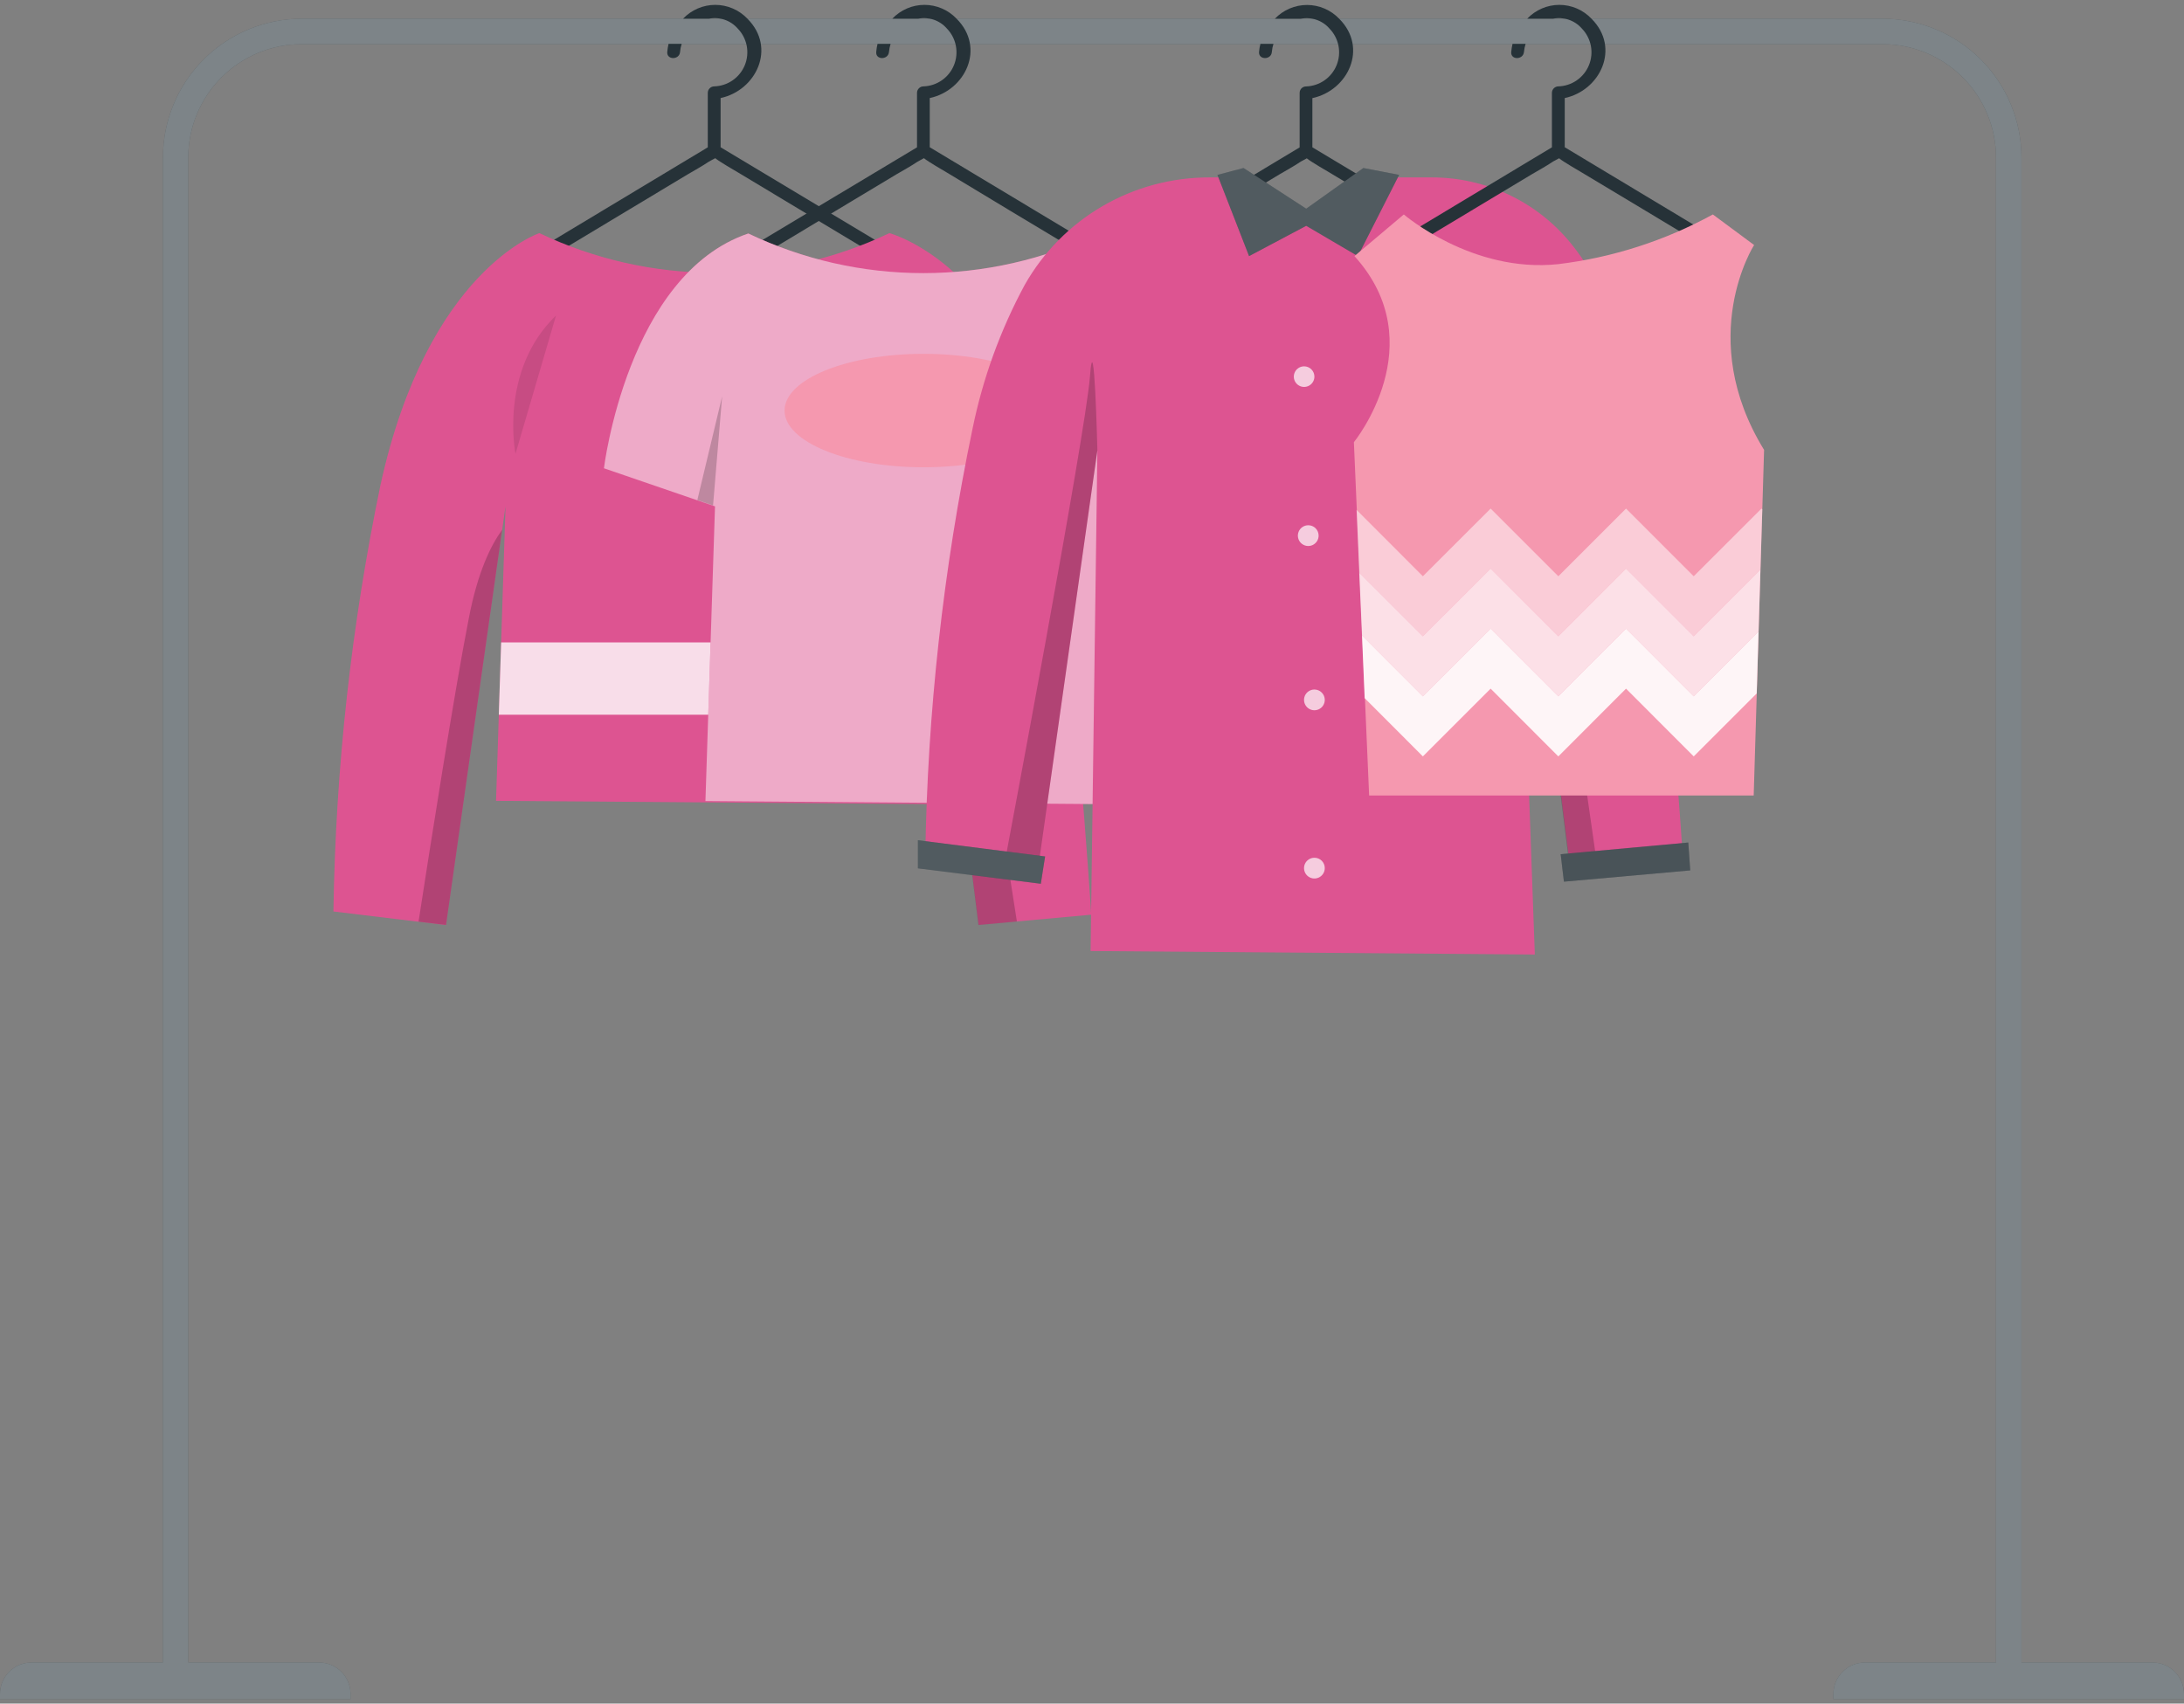 <svg width="182" height="142" viewBox="0 0 182 142" fill="none" xmlns="http://www.w3.org/2000/svg">
<rect x="0" y="0" width="182" height="142" fill="#808080" stroke="none"/>
<path d="M179.372 138.574H168.455V13.137C168.453 10.068 167.234 7.125 165.064 4.954C162.895 2.783 159.952 1.562 156.883 1.559H25.151C22.081 1.562 19.139 2.783 16.97 4.954C14.8 7.125 13.58 10.068 13.579 13.137V138.574H2.628C1.932 138.574 1.265 138.85 0.772 139.341C0.279 139.832 0.002 140.499 0 141.195V141.634H29.211V141.195C29.211 140.5 28.935 139.833 28.443 139.341C27.951 138.85 27.285 138.574 26.59 138.574H15.686V13.137C15.686 10.629 16.683 8.224 18.456 6.45C20.23 4.676 22.636 3.68 25.144 3.68H156.876C159.385 3.68 161.79 4.676 163.564 6.45C165.338 8.224 166.334 10.629 166.334 13.137V138.574H155.41C154.715 138.574 154.047 138.85 153.555 139.341C153.062 139.832 152.784 140.499 152.782 141.195V141.634H182V141.195C181.998 140.499 181.721 139.832 181.228 139.341C180.735 138.85 180.068 138.574 179.372 138.574Z" fill="#263238"/>
<path opacity="0.4" d="M179.372 138.574H168.455V13.137C168.453 10.068 167.234 7.125 165.064 4.954C162.895 2.783 159.952 1.562 156.883 1.559H25.151C22.081 1.562 19.139 2.783 16.97 4.954C14.8 7.125 13.58 10.068 13.579 13.137V138.574H2.628C1.932 138.574 1.265 138.85 0.772 139.341C0.279 139.832 0.002 140.499 0 141.195V141.634H29.211V141.195C29.211 140.5 28.935 139.833 28.443 139.341C27.951 138.85 27.285 138.574 26.59 138.574H15.686V13.137C15.686 10.629 16.683 8.224 18.456 6.45C20.23 4.676 22.636 3.68 25.144 3.68H156.876C159.385 3.68 161.79 4.676 163.564 6.45C165.338 8.224 166.334 10.629 166.334 13.137V138.574H155.41C154.715 138.574 154.047 138.85 153.555 139.341C153.062 139.832 152.784 140.499 152.782 141.195V141.634H182V141.195C181.998 140.499 181.721 139.832 181.228 139.341C180.735 138.85 180.068 138.574 179.372 138.574Z" fill="white"/>
<path d="M56.672 4.332C56.691 4.102 56.736 3.875 56.807 3.656H55.713C55.661 3.879 55.625 4.104 55.605 4.332C55.55 5.014 56.618 5.007 56.672 4.332Z" fill="#263238"/>
<path d="M74.391 20.88L60.05 12.274V8.173C63.015 7.538 64.718 3.991 62.286 1.559C61.94 1.195 61.525 0.905 61.063 0.707C60.602 0.508 60.106 0.406 59.604 0.406C59.102 0.406 58.605 0.508 58.144 0.707C57.683 0.905 57.267 1.195 56.922 1.559H59.07C59.507 1.471 59.96 1.5 60.383 1.644C60.805 1.788 61.182 2.04 61.475 2.377C61.859 2.773 62.12 3.272 62.226 3.814C62.331 4.356 62.277 4.916 62.069 5.428C61.861 5.939 61.509 6.379 61.056 6.694C60.603 7.008 60.068 7.184 59.516 7.2C59.376 7.202 59.242 7.258 59.143 7.356C59.043 7.454 58.986 7.587 58.982 7.727V12.28L44.688 20.88C44.1 21.232 44.634 22.157 45.221 21.799L52.213 17.597L57.293 14.543C57.868 14.199 58.489 13.868 59.036 13.496C59.151 13.415 59.448 13.28 59.604 13.186C59.962 13.483 61.205 14.199 61.549 14.402C63.22 15.411 64.891 16.415 66.562 17.415L73.851 21.799C73.972 21.862 74.113 21.876 74.245 21.838C74.376 21.801 74.488 21.714 74.557 21.596C74.627 21.478 74.648 21.338 74.617 21.205C74.586 21.072 74.506 20.956 74.391 20.88Z" fill="#263238"/>
<path d="M77.033 41.115L78.384 67.029L41.337 66.752L42.127 42.189L37.169 77.108L27.785 75.973C27.964 64.02 29.278 52.11 31.71 40.406C35.642 22.49 44.951 19.43 44.951 19.43C49.506 21.605 54.489 22.734 59.536 22.734C64.584 22.734 69.567 21.605 74.121 19.43C74.121 19.43 84.383 22.206 86.957 37.845C89.531 53.484 90.936 76.243 90.936 76.243L81.552 77.095L77.033 41.115Z" fill="#DD5491"/>
<g opacity="0.2">
<path d="M34.879 76.823L37.169 77.1L41.844 44.16C40.938 45.403 39.817 47.619 39.067 51.537C37.878 57.577 35.77 71.034 34.879 76.823Z" fill="black"/>
</g>
<g opacity="0.2">
<path d="M84.741 76.809C83.843 71.013 81.742 57.569 80.553 51.537C79.647 46.97 78.31 44.72 77.344 43.633L81.539 77.1L84.741 76.809Z" fill="black"/>
</g>
<g opacity="0.8">
<path d="M77.668 53.547H41.763L41.567 59.573H77.972L77.668 53.547Z" fill="white"/>
</g>
<path opacity="0.1" d="M46.336 26.297L42.958 37.822C42.958 37.822 41.56 30.904 46.336 26.297Z" fill="black"/>
<path opacity="0.1" d="M73.412 26.297L76.79 37.822C76.79 37.822 78.195 30.904 73.412 26.297Z" fill="black"/>
<path d="M74.081 4.332C74.103 4.103 74.148 3.876 74.216 3.656H73.128C73.073 3.878 73.037 4.104 73.02 4.332C72.959 5.014 74.02 5.007 74.081 4.332Z" fill="#263238"/>
<path d="M91.8 20.88L77.479 12.273V8.173C80.451 7.538 82.147 3.991 79.715 1.559C79.37 1.195 78.955 0.905 78.494 0.707C78.034 0.508 77.538 0.406 77.036 0.406C76.535 0.406 76.039 0.508 75.578 0.707C75.118 0.905 74.703 1.195 74.358 1.559H76.506C76.942 1.471 77.394 1.5 77.816 1.643C78.237 1.787 78.613 2.04 78.904 2.376C79.288 2.772 79.549 3.271 79.655 3.812C79.76 4.353 79.707 4.913 79.5 5.424C79.293 5.935 78.942 6.375 78.49 6.69C78.037 7.006 77.503 7.183 76.952 7.2C76.812 7.201 76.678 7.257 76.579 7.356C76.479 7.454 76.422 7.587 76.418 7.727V12.28L62.076 20.88C61.962 20.955 61.882 21.071 61.851 21.204C61.82 21.338 61.841 21.478 61.91 21.596C61.98 21.713 62.092 21.8 62.223 21.838C62.355 21.876 62.495 21.861 62.617 21.798L69.602 17.596L74.682 14.543C75.263 14.198 75.885 13.867 76.432 13.496C76.547 13.415 76.844 13.28 76.993 13.185C77.35 13.482 78.6 14.198 78.938 14.401L83.964 17.434L91.26 21.819C91.848 22.163 92.382 21.231 91.8 20.88Z" fill="#263238"/>
<path d="M62.36 19.461C66.913 21.636 71.896 22.765 76.942 22.765C81.988 22.765 86.97 21.636 91.523 19.461C91.523 19.461 101.576 23.372 105.035 38.707L94.455 41.146L95.806 67.06L58.786 66.77L59.584 42.207L50.328 39.032C50.328 39.032 52.281 22.872 62.36 19.461Z" fill="#DD5491"/>
<path opacity="0.5" d="M62.36 19.461C66.913 21.636 71.896 22.765 76.942 22.765C81.988 22.765 86.97 21.636 91.523 19.461C91.523 19.461 101.576 23.372 105.035 38.707L94.455 41.146L95.806 67.06L58.786 66.77L59.584 42.207L50.328 39.032C50.328 39.032 52.281 22.872 62.36 19.461Z" fill="white"/>
<path opacity="0.2" d="M58.111 41.679L59.422 42.132L60.178 33.039L58.111 41.679Z" fill="black"/>
<path opacity="0.2" d="M93.165 30.648L94.435 41.113L96.496 40.64L93.165 30.648Z" fill="black"/>
<path d="M76.965 38.95C83.364 38.95 88.551 36.833 88.551 34.221C88.551 31.609 83.364 29.492 76.965 29.492C70.567 29.492 65.38 31.609 65.38 34.221C65.38 36.833 70.567 38.95 76.965 38.95Z" fill="#F598AF"/>
<path d="M105.987 4.332C106.006 4.102 106.051 3.875 106.122 3.656H105.035C104.977 3.878 104.939 4.104 104.92 4.332C104.872 5.014 105.94 5.007 105.987 4.332Z" fill="#263238"/>
<path d="M123.713 20.885L109.365 12.278V8.178C112.337 7.543 114.033 3.996 111.601 1.564C111.255 1.201 110.839 0.911 110.378 0.714C109.917 0.516 109.421 0.414 108.919 0.414C108.417 0.414 107.921 0.516 107.46 0.714C106.999 0.911 106.583 1.201 106.237 1.564H108.392C108.828 1.476 109.28 1.505 109.702 1.649C110.123 1.792 110.499 2.045 110.79 2.382C111.175 2.778 111.435 3.277 111.541 3.819C111.646 4.36 111.592 4.921 111.384 5.432C111.176 5.944 110.824 6.384 110.371 6.698C109.918 7.013 109.383 7.189 108.831 7.205C108.692 7.207 108.559 7.263 108.46 7.361C108.362 7.46 108.306 7.593 108.304 7.732V12.285L93.983 20.892C93.395 21.243 93.928 22.169 94.516 21.81L101.508 17.608L106.588 14.555C107.163 14.21 107.791 13.88 108.338 13.508C108.453 13.427 108.75 13.292 108.899 13.197C109.257 13.494 110.506 14.21 110.844 14.413L115.857 17.426L123.153 21.81C123.768 22.169 124.301 21.236 123.713 20.885Z" fill="#263238"/>
<path d="M140.244 71.603C140.244 71.603 138.826 48.85 136.265 33.205C135.279 27.192 133.158 23.071 130.922 20.302C129.517 18.573 127.743 17.18 125.73 16.227C123.717 15.273 121.516 14.781 119.289 14.789H114.229L111.283 17.87H106.318L103.717 14.789H100.792C97.66 14.781 94.582 15.607 91.875 17.182C89.168 18.758 86.929 21.026 85.389 23.754C83.356 27.522 81.891 31.569 81.039 35.765C78.603 47.465 77.287 59.37 77.107 71.319L86.497 72.454L91.449 37.535L90.882 79.27L127.902 79.561L126.355 36.474L130.861 72.454L140.244 71.603Z" fill="#DD5491"/>
<path opacity="0.2" d="M90.828 31.393C90.477 36.122 83.734 71.846 83.734 71.846L85.498 72.332L86.498 72.453L91.449 37.534C91.449 37.534 91.186 26.658 90.828 31.393Z" fill="black"/>
<path opacity="0.2" d="M133.117 72.254C132.185 65.728 129.827 49.231 128.388 40.26C126.618 28.91 126.321 30.201 126.321 30.201V36.476L130.827 72.456L133.117 72.254Z" fill="black"/>
<path d="M103.629 14.004L108.851 17.395L113.614 14.004L116.593 14.578L113.155 21.347L108.851 18.821L104.089 21.347L101.454 14.578L103.629 14.004Z" fill="#263238"/>
<path opacity="0.2" d="M103.629 14.004L108.851 17.395L113.614 14.004L116.593 14.578L113.155 21.347L108.851 18.821L104.089 21.347L101.454 14.578L103.629 14.004Z" fill="white"/>
<path d="M76.493 70.035L87.092 71.386L86.734 73.663L76.493 72.379V70.035Z" fill="#263238"/>
<path opacity="0.2" d="M76.493 70.035L87.092 71.386L86.734 73.663L76.493 72.379V70.035Z" fill="white"/>
<path d="M140.69 70.227L130.057 71.199L130.327 73.49L140.852 72.55L140.69 70.227Z" fill="#263238"/>
<path opacity="0.2" d="M140.69 70.227L130.057 71.199L130.327 73.49L140.852 72.55L140.69 70.227Z" fill="#D9D9D9"/>
<path opacity="0.7" d="M109.534 31.393C109.534 31.563 109.483 31.729 109.389 31.87C109.295 32.011 109.161 32.121 109.004 32.186C108.847 32.251 108.675 32.268 108.508 32.235C108.342 32.202 108.189 32.12 108.069 32C107.949 31.88 107.867 31.727 107.834 31.561C107.801 31.394 107.818 31.222 107.883 31.065C107.948 30.908 108.058 30.774 108.199 30.68C108.34 30.585 108.506 30.535 108.676 30.535C108.903 30.535 109.122 30.625 109.282 30.786C109.443 30.947 109.534 31.166 109.534 31.393Z" fill="white"/>
<path opacity="0.7" d="M109.885 44.626C109.889 44.798 109.842 44.967 109.749 45.112C109.656 45.257 109.522 45.371 109.364 45.44C109.206 45.508 109.031 45.528 108.862 45.496C108.693 45.464 108.537 45.383 108.414 45.262C108.291 45.141 108.207 44.987 108.173 44.818C108.139 44.649 108.156 44.474 108.222 44.315C108.287 44.156 108.399 44.02 108.543 43.925C108.686 43.83 108.855 43.78 109.027 43.781C109.252 43.781 109.468 43.87 109.629 44.028C109.789 44.186 109.881 44.401 109.885 44.626Z" fill="white"/>
<path opacity="0.7" d="M110.398 58.331C110.4 58.502 110.35 58.67 110.256 58.813C110.162 58.956 110.027 59.068 109.869 59.134C109.711 59.201 109.537 59.219 109.369 59.186C109.201 59.154 109.046 59.072 108.925 58.951C108.803 58.831 108.72 58.676 108.686 58.509C108.652 58.341 108.669 58.166 108.734 58.008C108.799 57.85 108.91 57.714 109.053 57.619C109.195 57.523 109.362 57.473 109.534 57.473C109.762 57.473 109.981 57.563 110.143 57.724C110.305 57.884 110.397 58.102 110.398 58.331Z" fill="white"/>
<path opacity="0.7" d="M110.398 72.354C110.4 72.525 110.35 72.693 110.256 72.836C110.162 72.979 110.027 73.091 109.869 73.158C109.711 73.224 109.537 73.242 109.369 73.21C109.201 73.177 109.046 73.095 108.925 72.975C108.803 72.854 108.72 72.7 108.686 72.532C108.652 72.364 108.669 72.19 108.734 72.031C108.799 71.873 108.91 71.738 109.053 71.642C109.195 71.547 109.362 71.496 109.534 71.496C109.647 71.495 109.759 71.517 109.864 71.559C109.969 71.602 110.064 71.665 110.145 71.745C110.225 71.825 110.289 71.92 110.332 72.024C110.376 72.129 110.398 72.241 110.398 72.354Z" fill="white"/>
<path d="M126.997 4.332C127.019 4.103 127.064 3.876 127.132 3.656H126.044C125.993 3.879 125.957 4.104 125.936 4.332C125.875 5.014 126.929 5.007 126.997 4.332Z" fill="#263238"/>
<path d="M144.71 20.88L130.395 12.273V8.173C133.36 7.538 135.056 3.991 132.624 1.559C132.279 1.195 131.864 0.905 131.404 0.707C130.943 0.508 130.447 0.406 129.946 0.406C129.444 0.406 128.948 0.508 128.488 0.707C128.027 0.905 127.612 1.195 127.267 1.559H129.415C129.853 1.471 130.305 1.5 130.728 1.643C131.15 1.787 131.527 2.04 131.82 2.376C132.204 2.772 132.465 3.272 132.571 3.813C132.676 4.355 132.622 4.916 132.414 5.427C132.206 5.938 131.854 6.378 131.401 6.693C130.948 7.008 130.413 7.184 129.861 7.2C129.721 7.201 129.587 7.257 129.488 7.356C129.388 7.454 129.331 7.587 129.327 7.727V12.28L115.006 20.886C114.425 21.238 114.958 22.163 115.546 21.805L122.531 17.603L127.612 14.55C128.192 14.205 128.814 13.874 129.361 13.503C129.476 13.422 129.773 13.287 129.922 13.192C130.28 13.489 131.53 14.205 131.867 14.408L136.887 17.421C139.31 18.884 141.74 20.346 144.176 21.805C144.764 22.163 145.297 21.231 144.71 20.88Z" fill="#263238"/>
<path d="M112.871 21.347L116.985 17.875C116.985 17.875 122.68 22.786 129.861 22.016C134.378 21.468 138.748 20.062 142.737 17.875L146.176 20.422C146.176 20.422 141.244 28.116 147.007 37.5L146.142 66.305H114.094L112.824 36.858C112.824 36.858 119.498 28.663 112.871 21.347Z" fill="#F598AF"/>
<path opacity="0.5" d="M146.858 42.458L146.79 42.391L141.143 48.032L135.502 42.391L129.861 48.032L124.22 42.391L118.573 48.032L113.047 42.499L113.27 47.734L118.573 53.037L124.22 47.397L129.861 53.037L135.502 47.397L141.143 53.037L146.703 47.477L146.858 42.458Z" fill="white"/>
<path opacity="0.7" d="M146.702 47.48L141.143 53.039L135.502 47.398L129.861 53.039L124.22 47.398L118.573 53.039L113.269 47.736L113.499 52.965L118.573 58.045L124.22 52.398L129.861 58.045L135.502 52.398L141.143 58.045L146.547 52.641L146.702 47.48Z" fill="white"/>
<path opacity="0.9" d="M146.547 52.638L141.143 58.042L135.502 52.395L129.861 58.042L124.22 52.395L118.573 58.042L113.499 52.962L113.722 58.191L118.573 63.048L124.22 57.4L129.861 63.048L135.502 57.4L141.143 63.048L146.392 57.799L146.547 52.638Z" fill="white"/>
</svg>
